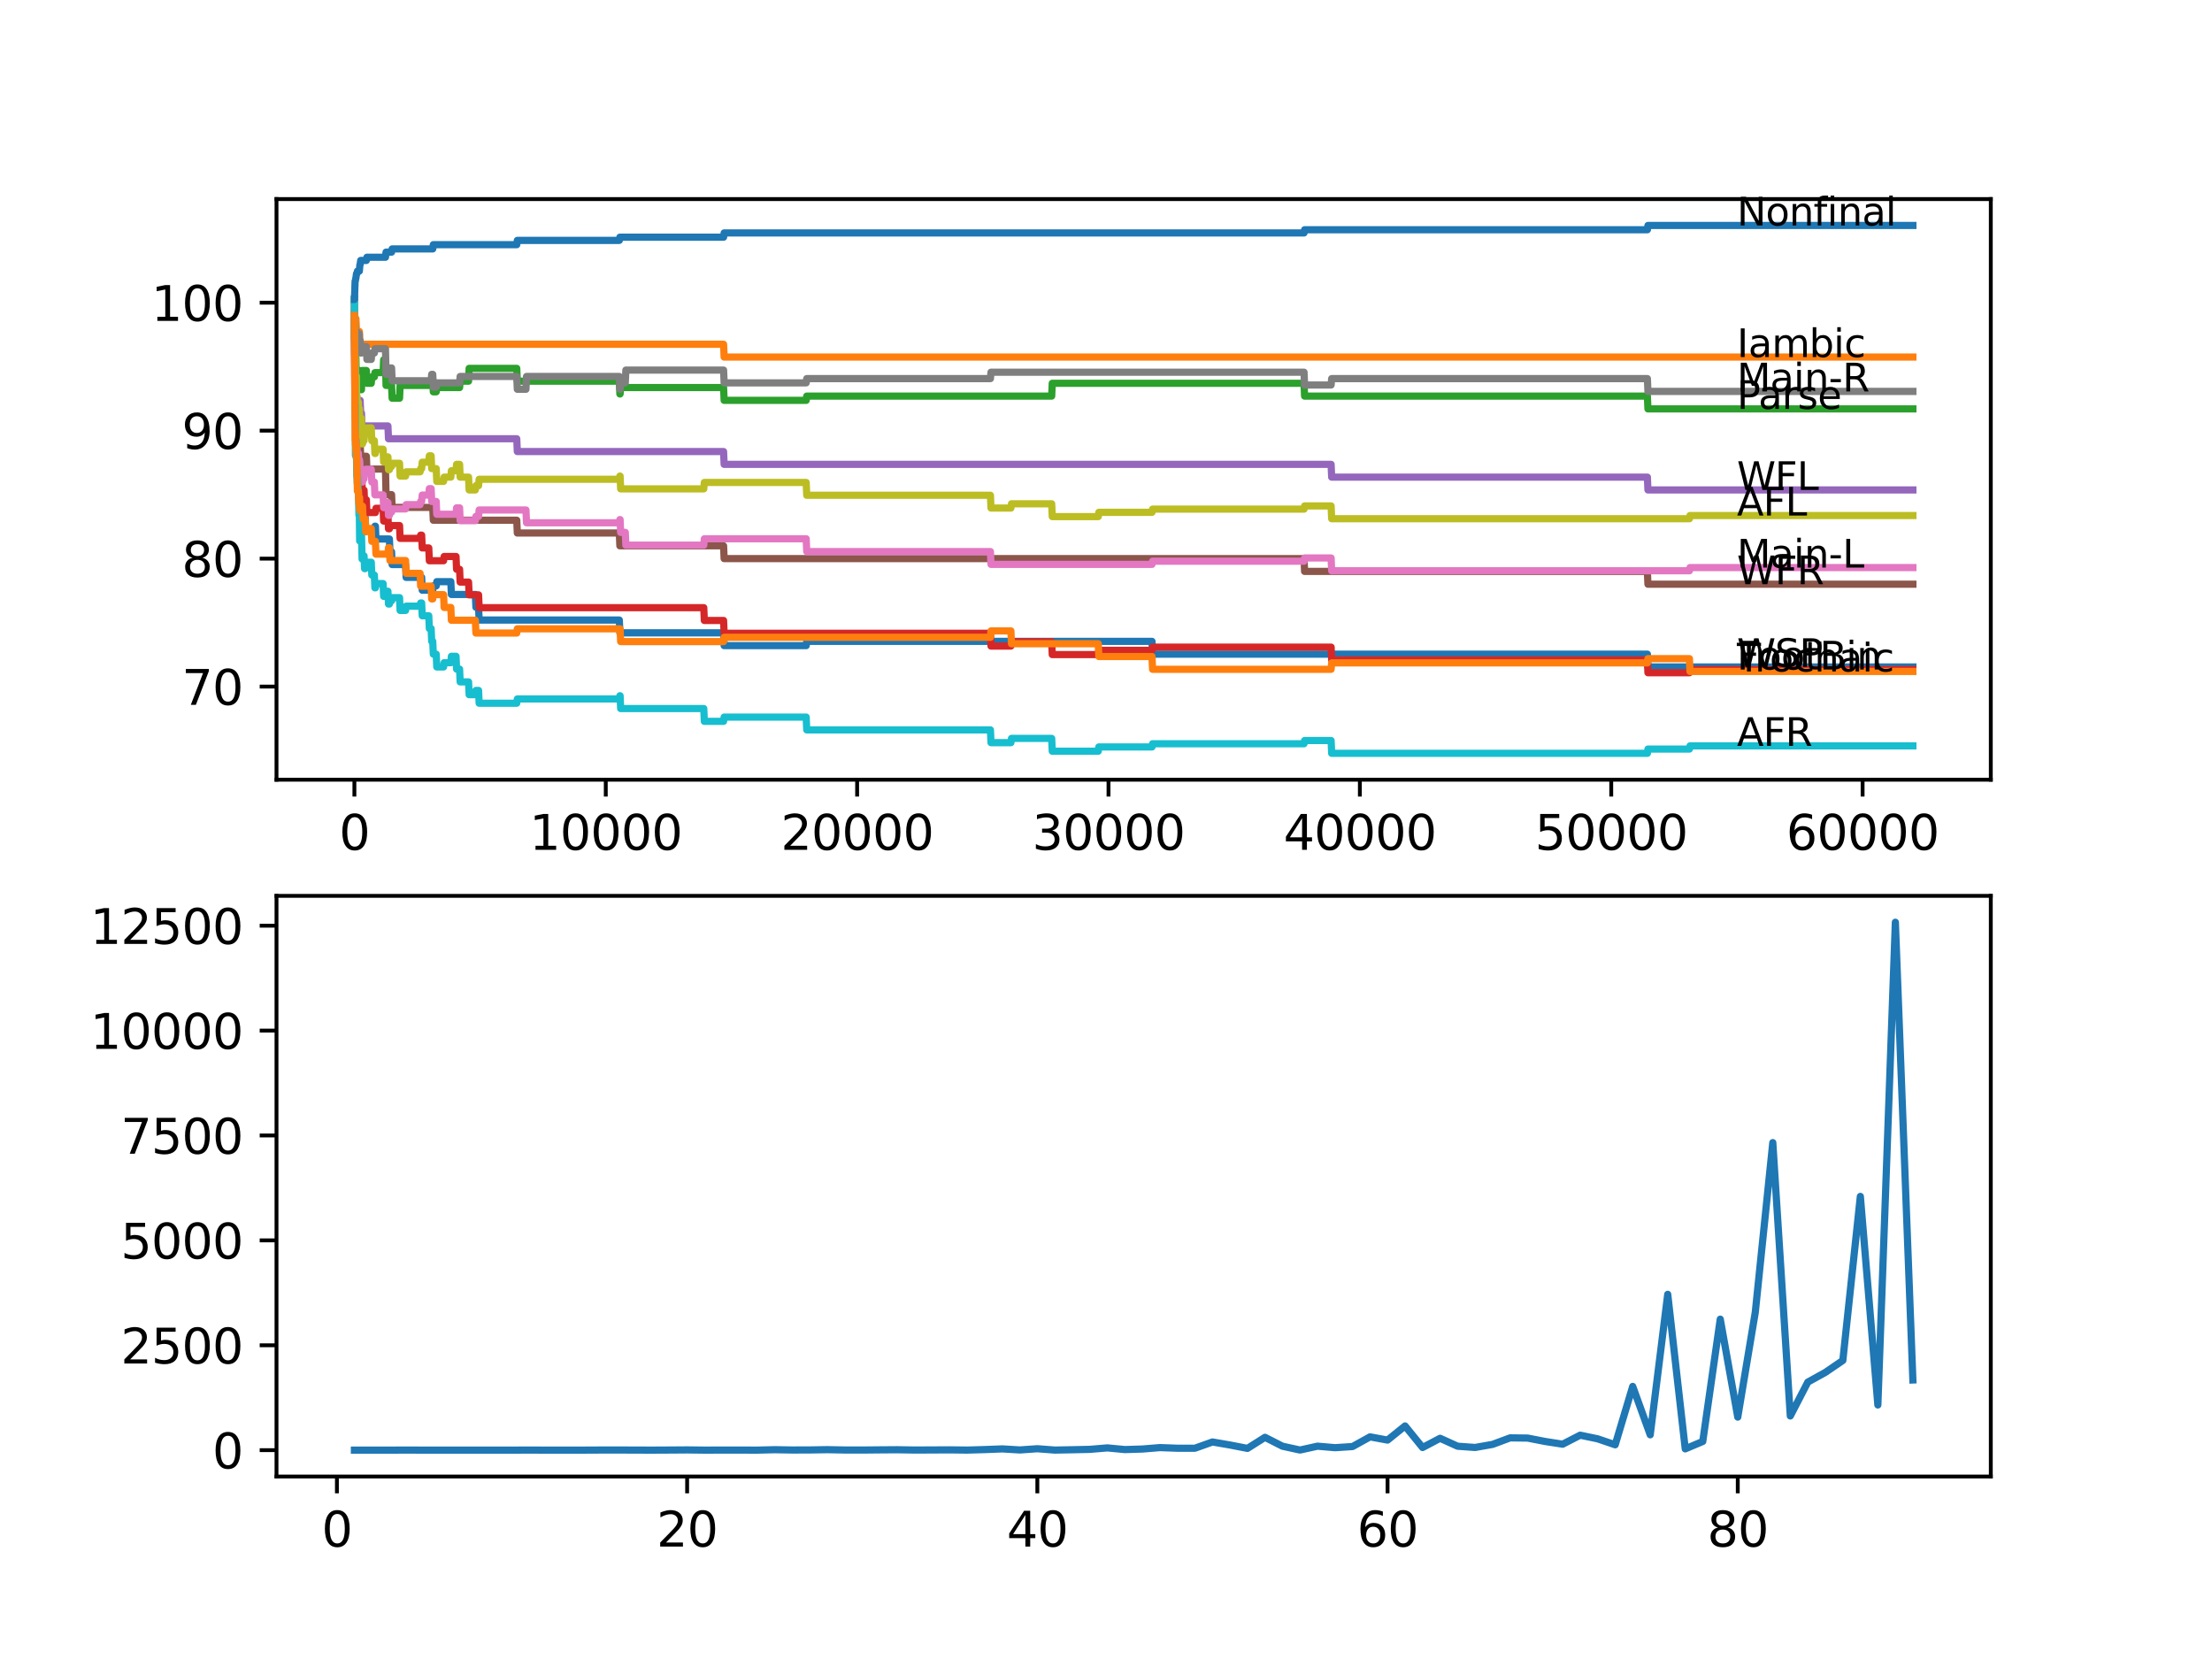 <?xml version="1.0" encoding="utf-8" standalone="no"?>
<!DOCTYPE svg PUBLIC "-//W3C//DTD SVG 1.1//EN"
  "http://www.w3.org/Graphics/SVG/1.1/DTD/svg11.dtd">
<svg xmlns:xlink="http://www.w3.org/1999/xlink" width="460.8pt" height="345.6pt" viewBox="0 0 460.8 345.6" xmlns="http://www.w3.org/2000/svg" version="1.1">
 <defs>
  <style type="text/css">*{stroke-linejoin: round; stroke-linecap: butt}</style>
 </defs>
 <g id="figure_1">
  <g id="patch_1">
   <path d="M 0 345.6 
L 460.8 345.6 
L 460.8 0 
L 0 0 
z
" style="fill: #ffffff"/>
  </g>
  <g id="axes_1">
   <g id="patch_2">
    <path d="M 57.6 162.432 
L 414.72 162.432 
L 414.72 41.472 
L 57.6 41.472 
z
" style="fill: #ffffff"/>
   </g>
   <g id="matplotlib.axis_1">
    <g id="xtick_1">
     <g id="line2d_1">
      <defs>
       <path id="m254fc0658e" d="M 0 0 
L 0 3.5 
" style="stroke: #000000; stroke-width: 0.8"/>
      </defs>
      <g>
       <use xlink:href="#m254fc0658e" x="73.827" y="162.432" style="stroke: #000000; stroke-width: 0.8"/>
      </g>
     </g>
     <g id="text_1">
      <!-- 0 -->
      <g transform="translate(70.646 177.03)scale(0.1 -0.1)">
       <defs>
        <path id="DejaVuSans-30" d="M 2034 4250 
Q 1547 4250 1301 3770 
Q 1056 3291 1056 2328 
Q 1056 1369 1301 889 
Q 1547 409 2034 409 
Q 2525 409 2770 889 
Q 3016 1369 3016 2328 
Q 3016 3291 2770 3770 
Q 2525 4250 2034 4250 
z
M 2034 4750 
Q 2819 4750 3233 4129 
Q 3647 3509 3647 2328 
Q 3647 1150 3233 529 
Q 2819 -91 2034 -91 
Q 1250 -91 836 529 
Q 422 1150 422 2328 
Q 422 3509 836 4129 
Q 1250 4750 2034 4750 
z
" transform="scale(0.016)"/>
       </defs>
       <use xlink:href="#DejaVuSans-30"/>
      </g>
     </g>
    </g>
    <g id="xtick_2">
     <g id="line2d_2">
      <g>
       <use xlink:href="#m254fc0658e" x="126.192" y="162.432" style="stroke: #000000; stroke-width: 0.8"/>
      </g>
     </g>
     <g id="text_2">
      <!-- 10000 -->
      <g transform="translate(110.286 177.03)scale(0.1 -0.1)">
       <defs>
        <path id="DejaVuSans-31" d="M 794 531 
L 1825 531 
L 1825 4091 
L 703 3866 
L 703 4441 
L 1819 4666 
L 2450 4666 
L 2450 531 
L 3481 531 
L 3481 0 
L 794 0 
L 794 531 
z
" transform="scale(0.016)"/>
       </defs>
       <use xlink:href="#DejaVuSans-31"/>
       <use xlink:href="#DejaVuSans-30" x="63.623"/>
       <use xlink:href="#DejaVuSans-30" x="127.246"/>
       <use xlink:href="#DejaVuSans-30" x="190.869"/>
       <use xlink:href="#DejaVuSans-30" x="254.492"/>
      </g>
     </g>
    </g>
    <g id="xtick_3">
     <g id="line2d_3">
      <g>
       <use xlink:href="#m254fc0658e" x="178.556" y="162.432" style="stroke: #000000; stroke-width: 0.8"/>
      </g>
     </g>
     <g id="text_3">
      <!-- 20000 -->
      <g transform="translate(162.65 177.03)scale(0.1 -0.1)">
       <defs>
        <path id="DejaVuSans-32" d="M 1228 531 
L 3431 531 
L 3431 0 
L 469 0 
L 469 531 
Q 828 903 1448 1529 
Q 2069 2156 2228 2338 
Q 2531 2678 2651 2914 
Q 2772 3150 2772 3378 
Q 2772 3750 2511 3984 
Q 2250 4219 1831 4219 
Q 1534 4219 1204 4116 
Q 875 4013 500 3803 
L 500 4441 
Q 881 4594 1212 4672 
Q 1544 4750 1819 4750 
Q 2544 4750 2975 4387 
Q 3406 4025 3406 3419 
Q 3406 3131 3298 2873 
Q 3191 2616 2906 2266 
Q 2828 2175 2409 1742 
Q 1991 1309 1228 531 
z
" transform="scale(0.016)"/>
       </defs>
       <use xlink:href="#DejaVuSans-32"/>
       <use xlink:href="#DejaVuSans-30" x="63.623"/>
       <use xlink:href="#DejaVuSans-30" x="127.246"/>
       <use xlink:href="#DejaVuSans-30" x="190.869"/>
       <use xlink:href="#DejaVuSans-30" x="254.492"/>
      </g>
     </g>
    </g>
    <g id="xtick_4">
     <g id="line2d_4">
      <g>
       <use xlink:href="#m254fc0658e" x="230.921" y="162.432" style="stroke: #000000; stroke-width: 0.8"/>
      </g>
     </g>
     <g id="text_4">
      <!-- 30000 -->
      <g transform="translate(215.015 177.03)scale(0.1 -0.1)">
       <defs>
        <path id="DejaVuSans-33" d="M 2597 2516 
Q 3050 2419 3304 2112 
Q 3559 1806 3559 1356 
Q 3559 666 3084 287 
Q 2609 -91 1734 -91 
Q 1441 -91 1130 -33 
Q 819 25 488 141 
L 488 750 
Q 750 597 1062 519 
Q 1375 441 1716 441 
Q 2309 441 2620 675 
Q 2931 909 2931 1356 
Q 2931 1769 2642 2001 
Q 2353 2234 1838 2234 
L 1294 2234 
L 1294 2753 
L 1863 2753 
Q 2328 2753 2575 2939 
Q 2822 3125 2822 3475 
Q 2822 3834 2567 4026 
Q 2313 4219 1838 4219 
Q 1578 4219 1281 4162 
Q 984 4106 628 3988 
L 628 4550 
Q 988 4650 1302 4700 
Q 1616 4750 1894 4750 
Q 2613 4750 3031 4423 
Q 3450 4097 3450 3541 
Q 3450 3153 3228 2886 
Q 3006 2619 2597 2516 
z
" transform="scale(0.016)"/>
       </defs>
       <use xlink:href="#DejaVuSans-33"/>
       <use xlink:href="#DejaVuSans-30" x="63.623"/>
       <use xlink:href="#DejaVuSans-30" x="127.246"/>
       <use xlink:href="#DejaVuSans-30" x="190.869"/>
       <use xlink:href="#DejaVuSans-30" x="254.492"/>
      </g>
     </g>
    </g>
    <g id="xtick_5">
     <g id="line2d_5">
      <g>
       <use xlink:href="#m254fc0658e" x="283.285" y="162.432" style="stroke: #000000; stroke-width: 0.8"/>
      </g>
     </g>
     <g id="text_5">
      <!-- 40000 -->
      <g transform="translate(267.379 177.03)scale(0.1 -0.1)">
       <defs>
        <path id="DejaVuSans-34" d="M 2419 4116 
L 825 1625 
L 2419 1625 
L 2419 4116 
z
M 2253 4666 
L 3047 4666 
L 3047 1625 
L 3713 1625 
L 3713 1100 
L 3047 1100 
L 3047 0 
L 2419 0 
L 2419 1100 
L 313 1100 
L 313 1709 
L 2253 4666 
z
" transform="scale(0.016)"/>
       </defs>
       <use xlink:href="#DejaVuSans-34"/>
       <use xlink:href="#DejaVuSans-30" x="63.623"/>
       <use xlink:href="#DejaVuSans-30" x="127.246"/>
       <use xlink:href="#DejaVuSans-30" x="190.869"/>
       <use xlink:href="#DejaVuSans-30" x="254.492"/>
      </g>
     </g>
    </g>
    <g id="xtick_6">
     <g id="line2d_6">
      <g>
       <use xlink:href="#m254fc0658e" x="335.65" y="162.432" style="stroke: #000000; stroke-width: 0.8"/>
      </g>
     </g>
     <g id="text_6">
      <!-- 50000 -->
      <g transform="translate(319.744 177.03)scale(0.1 -0.1)">
       <defs>
        <path id="DejaVuSans-35" d="M 691 4666 
L 3169 4666 
L 3169 4134 
L 1269 4134 
L 1269 2991 
Q 1406 3038 1543 3061 
Q 1681 3084 1819 3084 
Q 2600 3084 3056 2656 
Q 3513 2228 3513 1497 
Q 3513 744 3044 326 
Q 2575 -91 1722 -91 
Q 1428 -91 1123 -41 
Q 819 9 494 109 
L 494 744 
Q 775 591 1075 516 
Q 1375 441 1709 441 
Q 2250 441 2565 725 
Q 2881 1009 2881 1497 
Q 2881 1984 2565 2268 
Q 2250 2553 1709 2553 
Q 1456 2553 1204 2497 
Q 953 2441 691 2322 
L 691 4666 
z
" transform="scale(0.016)"/>
       </defs>
       <use xlink:href="#DejaVuSans-35"/>
       <use xlink:href="#DejaVuSans-30" x="63.623"/>
       <use xlink:href="#DejaVuSans-30" x="127.246"/>
       <use xlink:href="#DejaVuSans-30" x="190.869"/>
       <use xlink:href="#DejaVuSans-30" x="254.492"/>
      </g>
     </g>
    </g>
    <g id="xtick_7">
     <g id="line2d_7">
      <g>
       <use xlink:href="#m254fc0658e" x="388.014" y="162.432" style="stroke: #000000; stroke-width: 0.8"/>
      </g>
     </g>
     <g id="text_7">
      <!-- 60000 -->
      <g transform="translate(372.108 177.03)scale(0.1 -0.1)">
       <defs>
        <path id="DejaVuSans-36" d="M 2113 2584 
Q 1688 2584 1439 2293 
Q 1191 2003 1191 1497 
Q 1191 994 1439 701 
Q 1688 409 2113 409 
Q 2538 409 2786 701 
Q 3034 994 3034 1497 
Q 3034 2003 2786 2293 
Q 2538 2584 2113 2584 
z
M 3366 4563 
L 3366 3988 
Q 3128 4100 2886 4159 
Q 2644 4219 2406 4219 
Q 1781 4219 1451 3797 
Q 1122 3375 1075 2522 
Q 1259 2794 1537 2939 
Q 1816 3084 2150 3084 
Q 2853 3084 3261 2657 
Q 3669 2231 3669 1497 
Q 3669 778 3244 343 
Q 2819 -91 2113 -91 
Q 1303 -91 875 529 
Q 447 1150 447 2328 
Q 447 3434 972 4092 
Q 1497 4750 2381 4750 
Q 2619 4750 2861 4703 
Q 3103 4656 3366 4563 
z
" transform="scale(0.016)"/>
       </defs>
       <use xlink:href="#DejaVuSans-36"/>
       <use xlink:href="#DejaVuSans-30" x="63.623"/>
       <use xlink:href="#DejaVuSans-30" x="127.246"/>
       <use xlink:href="#DejaVuSans-30" x="190.869"/>
       <use xlink:href="#DejaVuSans-30" x="254.492"/>
      </g>
     </g>
    </g>
   </g>
   <g id="matplotlib.axis_2">
    <g id="ytick_1">
     <g id="line2d_8">
      <defs>
       <path id="m827570d97d" d="M 0 0 
L -3.5 0 
" style="stroke: #000000; stroke-width: 0.8"/>
      </defs>
      <g>
       <use xlink:href="#m827570d97d" x="57.6" y="143.027" style="stroke: #000000; stroke-width: 0.8"/>
      </g>
     </g>
     <g id="text_8">
      <!-- 70 -->
      <g transform="translate(37.875 146.827)scale(0.1 -0.1)">
       <defs>
        <path id="DejaVuSans-37" d="M 525 4666 
L 3525 4666 
L 3525 4397 
L 1831 0 
L 1172 0 
L 2766 4134 
L 525 4134 
L 525 4666 
z
" transform="scale(0.016)"/>
       </defs>
       <use xlink:href="#DejaVuSans-37"/>
       <use xlink:href="#DejaVuSans-30" x="63.623"/>
      </g>
     </g>
    </g>
    <g id="ytick_2">
     <g id="line2d_9">
      <g>
       <use xlink:href="#m827570d97d" x="57.6" y="116.369" style="stroke: #000000; stroke-width: 0.8"/>
      </g>
     </g>
     <g id="text_9">
      <!-- 80 -->
      <g transform="translate(37.875 120.169)scale(0.1 -0.1)">
       <defs>
        <path id="DejaVuSans-38" d="M 2034 2216 
Q 1584 2216 1326 1975 
Q 1069 1734 1069 1313 
Q 1069 891 1326 650 
Q 1584 409 2034 409 
Q 2484 409 2743 651 
Q 3003 894 3003 1313 
Q 3003 1734 2745 1975 
Q 2488 2216 2034 2216 
z
M 1403 2484 
Q 997 2584 770 2862 
Q 544 3141 544 3541 
Q 544 4100 942 4425 
Q 1341 4750 2034 4750 
Q 2731 4750 3128 4425 
Q 3525 4100 3525 3541 
Q 3525 3141 3298 2862 
Q 3072 2584 2669 2484 
Q 3125 2378 3379 2068 
Q 3634 1759 3634 1313 
Q 3634 634 3220 271 
Q 2806 -91 2034 -91 
Q 1263 -91 848 271 
Q 434 634 434 1313 
Q 434 1759 690 2068 
Q 947 2378 1403 2484 
z
M 1172 3481 
Q 1172 3119 1398 2916 
Q 1625 2713 2034 2713 
Q 2441 2713 2670 2916 
Q 2900 3119 2900 3481 
Q 2900 3844 2670 4047 
Q 2441 4250 2034 4250 
Q 1625 4250 1398 4047 
Q 1172 3844 1172 3481 
z
" transform="scale(0.016)"/>
       </defs>
       <use xlink:href="#DejaVuSans-38"/>
       <use xlink:href="#DejaVuSans-30" x="63.623"/>
      </g>
     </g>
    </g>
    <g id="ytick_3">
     <g id="line2d_10">
      <g>
       <use xlink:href="#m827570d97d" x="57.6" y="89.712" style="stroke: #000000; stroke-width: 0.8"/>
      </g>
     </g>
     <g id="text_10">
      <!-- 90 -->
      <g transform="translate(37.875 93.511)scale(0.1 -0.1)">
       <defs>
        <path id="DejaVuSans-39" d="M 703 97 
L 703 672 
Q 941 559 1184 500 
Q 1428 441 1663 441 
Q 2288 441 2617 861 
Q 2947 1281 2994 2138 
Q 2813 1869 2534 1725 
Q 2256 1581 1919 1581 
Q 1219 1581 811 2004 
Q 403 2428 403 3163 
Q 403 3881 828 4315 
Q 1253 4750 1959 4750 
Q 2769 4750 3195 4129 
Q 3622 3509 3622 2328 
Q 3622 1225 3098 567 
Q 2575 -91 1691 -91 
Q 1453 -91 1209 -44 
Q 966 3 703 97 
z
M 1959 2075 
Q 2384 2075 2632 2365 
Q 2881 2656 2881 3163 
Q 2881 3666 2632 3958 
Q 2384 4250 1959 4250 
Q 1534 4250 1286 3958 
Q 1038 3666 1038 3163 
Q 1038 2656 1286 2365 
Q 1534 2075 1959 2075 
z
" transform="scale(0.016)"/>
       </defs>
       <use xlink:href="#DejaVuSans-39"/>
       <use xlink:href="#DejaVuSans-30" x="63.623"/>
      </g>
     </g>
    </g>
    <g id="ytick_4">
     <g id="line2d_11">
      <g>
       <use xlink:href="#m827570d97d" x="57.6" y="63.054" style="stroke: #000000; stroke-width: 0.8"/>
      </g>
     </g>
     <g id="text_11">
      <!-- 100 -->
      <g transform="translate(31.512 66.853)scale(0.1 -0.1)">
       <use xlink:href="#DejaVuSans-31"/>
       <use xlink:href="#DejaVuSans-30" x="63.623"/>
       <use xlink:href="#DejaVuSans-30" x="127.246"/>
      </g>
     </g>
    </g>
   </g>
   <g id="line2d_12">
    <path d="M 73.833 65.72 
L 73.843 64.387 
L 73.875 70.607 
L 73.896 69.407 
L 74.037 85.624 
L 74.042 84.735 
L 74.047 87.401 
L 74.121 87.401 
L 74.246 95.399 
L 74.335 95.399 
L 74.451 99.842 
L 74.859 99.842 
L 74.98 105.173 
L 75.021 105.173 
L 75.137 107.839 
L 76.079 107.839 
L 76.194 110.505 
L 77.985 110.505 
L 78.1 109.616 
L 78.205 109.616 
L 78.32 112.282 
L 81.122 112.282 
L 81.237 114.948 
L 81.572 114.948 
L 81.687 117.613 
L 84.489 117.613 
L 84.604 120.279 
L 87.84 120.279 
L 87.955 122.945 
L 90.15 122.945 
L 90.265 122.056 
L 90.872 122.056 
L 90.987 121.168 
L 93.915 121.168 
L 94.03 123.834 
L 99.025 123.834 
L 99.14 126.499 
L 99.696 126.499 
L 99.811 129.165 
L 129.014 129.165 
L 129.13 131.831 
L 150.735 131.831 
L 150.85 134.497 
L 167.942 134.497 
L 168.057 133.608 
L 239.985 133.608 
L 240.1 136.274 
L 343.18 136.274 
L 343.295 138.94 
L 398.487 138.94 
L 398.487 138.94 
" clip-path="url(#p83d4e4d539)" style="fill: none; stroke: #1f77b4; stroke-width: 1.5; stroke-linecap: square"/>
   </g>
   <g id="line2d_13">
    <path d="M 73.833 62.387 
L 73.864 61.721 
L 73.885 67.052 
L 73.901 66.386 
L 73.911 69.052 
L 74.011 66.386 
L 74.147 66.386 
L 74.262 69.052 
L 74.859 69.052 
L 74.974 71.718 
L 150.735 71.718 
L 150.85 74.383 
L 398.487 74.383 
L 398.487 74.383 
" clip-path="url(#p83d4e4d539)" style="fill: none; stroke: #ff7f0e; stroke-width: 1.5; stroke-linecap: square"/>
   </g>
   <g id="line2d_14">
    <path d="M 73.833 65.72 
L 73.843 64.387 
L 73.875 70.607 
L 73.901 69.407 
L 73.958 76.072 
L 74.016 73.85 
L 74.1 71.851 
L 74.105 74.517 
L 74.121 74.517 
L 74.147 74.517 
L 74.246 79.848 
L 74.262 78.515 
L 74.283 78.515 
L 74.351 77.182 
L 74.356 79.848 
L 74.388 79.848 
L 74.498 79.848 
L 74.613 78.515 
L 74.655 78.515 
L 74.77 77.182 
L 74.859 77.182 
L 74.87 79.848 
L 74.969 78.515 
L 75.021 78.515 
L 75.137 81.181 
L 75.304 81.181 
L 75.43 77.182 
L 76.32 77.182 
L 76.435 79.848 
L 77.341 79.848 
L 77.456 78.515 
L 77.985 78.515 
L 78.1 77.627 
L 79.808 77.627 
L 79.923 74.961 
L 80.3 74.961 
L 80.42 80.292 
L 81.572 80.292 
L 81.687 82.958 
L 83.232 82.958 
L 83.347 80.292 
L 89.814 80.292 
L 89.93 78.96 
L 90.15 78.96 
L 90.265 81.625 
L 90.872 81.625 
L 90.987 80.737 
L 95.742 80.737 
L 95.857 79.404 
L 97.611 79.404 
L 97.727 76.738 
L 107.65 76.738 
L 107.765 79.404 
L 129.014 79.404 
L 129.13 82.07 
L 129.177 82.07 
L 129.292 80.737 
L 150.735 80.737 
L 150.85 83.403 
L 167.942 83.403 
L 168.057 82.514 
L 219.087 82.514 
L 219.202 79.848 
L 271.655 79.848 
L 271.77 82.514 
L 343.18 82.514 
L 343.295 85.18 
L 398.487 85.18 
L 398.487 85.18 
" clip-path="url(#p83d4e4d539)" style="fill: none; stroke: #2ca02c; stroke-width: 1.5; stroke-linecap: square"/>
   </g>
   <g id="line2d_15">
    <path d="M 73.833 65.72 
L 73.927 81.714 
L 73.969 80.515 
L 73.979 80.515 
L 74.016 79.848 
L 74.032 85.18 
L 74.053 85.18 
L 74.1 85.18 
L 74.22 90.511 
L 74.231 90.511 
L 74.283 89.978 
L 74.288 92.644 
L 74.32 92.644 
L 74.335 92.644 
L 74.466 90.111 
L 74.498 90.111 
L 74.613 92.777 
L 74.681 92.777 
L 74.796 95.443 
L 74.859 95.443 
L 74.922 100.775 
L 74.974 100.108 
L 75.377 100.108 
L 75.493 102.774 
L 75.519 102.774 
L 75.634 102.108 
L 75.838 102.108 
L 75.953 104.773 
L 76.079 104.773 
L 76.194 104.107 
L 76.32 104.107 
L 76.435 106.773 
L 78.205 106.773 
L 78.32 105.884 
L 79.808 105.884 
L 79.923 108.55 
L 80.3 108.55 
L 80.42 107.484 
L 80.813 107.484 
L 80.928 110.149 
L 81.122 110.149 
L 81.237 109.483 
L 83.232 109.483 
L 83.347 112.149 
L 87.51 112.149 
L 87.626 111.482 
L 87.84 111.482 
L 87.955 114.148 
L 89.322 114.148 
L 89.437 116.814 
L 92.406 116.814 
L 92.522 115.925 
L 94.998 115.925 
L 95.114 118.591 
L 95.742 118.591 
L 95.857 121.257 
L 97.611 121.257 
L 97.727 123.923 
L 99.696 123.923 
L 99.811 126.588 
L 146.609 126.588 
L 146.724 129.254 
L 150.735 129.254 
L 150.85 131.92 
L 206.325 131.92 
L 206.441 134.586 
L 210.593 134.586 
L 210.708 133.697 
L 219.087 133.697 
L 219.202 136.363 
L 228.79 136.363 
L 228.905 135.474 
L 239.985 135.474 
L 240.1 134.808 
L 277.295 134.808 
L 277.41 137.474 
L 343.18 137.474 
L 343.295 140.139 
L 351.94 140.139 
L 352.056 139.473 
L 398.487 139.473 
L 398.487 139.473 
" clip-path="url(#p83d4e4d539)" style="fill: none; stroke: #d62728; stroke-width: 1.5; stroke-linecap: square"/>
   </g>
   <g id="line2d_16">
    <path d="M 73.833 63.054 
L 73.958 79.626 
L 73.969 77.405 
L 74.016 77.405 
L 74.1 76.738 
L 74.105 79.404 
L 74.11 79.404 
L 74.147 79.404 
L 74.267 84.735 
L 74.498 84.735 
L 74.613 83.403 
L 75.021 83.403 
L 75.137 86.068 
L 75.304 86.068 
L 75.419 88.734 
L 80.813 88.734 
L 80.928 91.4 
L 107.65 91.4 
L 107.765 94.066 
L 150.735 94.066 
L 150.85 96.732 
L 277.295 96.732 
L 277.41 99.397 
L 343.18 99.397 
L 343.295 102.063 
L 398.487 102.063 
L 398.487 102.063 
" clip-path="url(#p83d4e4d539)" style="fill: none; stroke: #9467bd; stroke-width: 1.5; stroke-linecap: square"/>
   </g>
   <g id="line2d_17">
    <path d="M 73.833 65.72 
L 73.838 65.72 
L 73.979 81.714 
L 74.016 81.714 
L 74.131 84.38 
L 74.147 84.38 
L 74.262 87.046 
L 74.351 87.046 
L 74.466 89.712 
L 74.859 89.712 
L 74.974 92.377 
L 75.021 92.377 
L 75.137 95.043 
L 76.32 95.043 
L 76.435 97.709 
L 80.3 97.709 
L 80.42 103.041 
L 81.572 103.041 
L 81.687 105.706 
L 90.15 105.706 
L 90.265 108.372 
L 107.65 108.372 
L 107.765 111.038 
L 129.014 111.038 
L 129.13 113.704 
L 150.735 113.704 
L 150.85 116.369 
L 271.655 116.369 
L 271.77 119.035 
L 343.18 119.035 
L 343.295 121.701 
L 398.487 121.701 
L 398.487 121.701 
" clip-path="url(#p83d4e4d539)" style="fill: none; stroke: #8c564b; stroke-width: 1.5; stroke-linecap: square"/>
   </g>
   <g id="line2d_18">
    <path d="M 73.833 63.054 
L 73.927 83.714 
L 73.979 82.514 
L 74.011 81.848 
L 74.042 85.846 
L 74.063 85.846 
L 74.1 85.846 
L 74.121 88.512 
L 74.21 87.623 
L 74.231 86.291 
L 74.288 94.288 
L 74.294 94.288 
L 74.335 94.288 
L 74.377 93.088 
L 74.383 95.754 
L 74.445 94.421 
L 74.655 94.421 
L 74.681 97.087 
L 74.765 95.754 
L 74.87 95.754 
L 74.922 98.42 
L 74.98 97.753 
L 75.304 97.753 
L 75.419 100.419 
L 75.519 100.419 
L 75.634 99.753 
L 75.838 99.753 
L 75.953 98.42 
L 76.079 98.42 
L 76.194 97.753 
L 77.341 97.753 
L 77.456 100.419 
L 77.985 100.419 
L 78.1 103.085 
L 79.808 103.085 
L 79.923 105.751 
L 80.3 105.751 
L 80.42 104.684 
L 80.813 104.684 
L 80.928 107.35 
L 81.122 107.35 
L 81.237 106.684 
L 81.572 106.684 
L 81.687 106.017 
L 84.489 106.017 
L 84.604 105.129 
L 87.51 105.129 
L 87.626 104.462 
L 87.84 104.462 
L 87.955 103.129 
L 89.322 103.129 
L 89.437 101.796 
L 89.814 101.796 
L 89.93 104.462 
L 90.872 104.462 
L 90.987 107.128 
L 94.998 107.128 
L 95.114 105.795 
L 95.742 105.795 
L 95.857 108.461 
L 99.025 108.461 
L 99.14 107.572 
L 99.696 107.572 
L 99.811 106.239 
L 109.566 106.239 
L 109.681 108.905 
L 129.014 108.905 
L 129.13 108.239 
L 129.177 108.239 
L 129.292 110.905 
L 130.261 110.905 
L 130.376 113.57 
L 146.609 113.57 
L 146.724 112.237 
L 167.942 112.237 
L 168.057 114.903 
L 206.325 114.903 
L 206.441 117.569 
L 239.985 117.569 
L 240.1 116.903 
L 271.655 116.903 
L 271.77 116.236 
L 277.295 116.236 
L 277.41 118.902 
L 351.94 118.902 
L 352.056 118.236 
L 398.487 118.236 
L 398.487 118.236 
" clip-path="url(#p83d4e4d539)" style="fill: none; stroke: #e377c2; stroke-width: 1.5; stroke-linecap: square"/>
   </g>
   <g id="line2d_19">
    <path d="M 73.833 65.72 
L 73.838 65.053 
L 73.848 70.385 
L 73.927 67.408 
L 73.948 67.408 
L 74.037 71.851 
L 74.063 70.962 
L 74.1 70.962 
L 74.147 69.629 
L 74.152 72.295 
L 74.205 72.295 
L 74.231 72.295 
L 74.351 69.096 
L 74.377 71.762 
L 74.461 70.873 
L 74.655 70.873 
L 74.77 69.54 
L 74.859 69.54 
L 74.87 72.206 
L 74.969 70.873 
L 75.021 70.873 
L 75.137 73.539 
L 75.304 73.539 
L 75.419 72.206 
L 76.32 72.206 
L 76.435 74.872 
L 77.341 74.872 
L 77.456 73.539 
L 77.985 73.539 
L 78.1 72.651 
L 80.3 72.651 
L 80.42 77.982 
L 80.813 77.982 
L 80.928 76.649 
L 81.572 76.649 
L 81.687 79.315 
L 89.814 79.315 
L 89.93 77.982 
L 90.15 77.982 
L 90.265 80.648 
L 90.872 80.648 
L 90.987 79.759 
L 95.742 79.759 
L 95.857 78.426 
L 107.65 78.426 
L 107.765 81.092 
L 109.566 81.092 
L 109.681 78.426 
L 129.014 78.426 
L 129.13 81.092 
L 129.177 81.092 
L 129.292 79.759 
L 130.261 79.759 
L 130.376 77.094 
L 150.735 77.094 
L 150.85 79.759 
L 167.942 79.759 
L 168.057 78.871 
L 206.325 78.871 
L 206.441 77.538 
L 271.655 77.538 
L 271.77 80.204 
L 277.295 80.204 
L 277.41 78.871 
L 343.18 78.871 
L 343.295 81.537 
L 398.487 81.537 
L 398.487 81.537 
" clip-path="url(#p83d4e4d539)" style="fill: none; stroke: #7f7f7f; stroke-width: 1.5; stroke-linecap: square"/>
   </g>
   <g id="line2d_20">
    <path d="M 73.833 62.387 
L 73.927 76.294 
L 73.964 75.094 
L 73.979 75.094 
L 74.011 74.428 
L 74.042 78.426 
L 74.063 78.426 
L 74.1 78.426 
L 74.121 81.092 
L 74.21 80.204 
L 74.246 78.338 
L 74.288 83.669 
L 74.304 83.669 
L 74.335 83.669 
L 74.377 82.47 
L 74.383 85.135 
L 74.445 83.802 
L 74.655 83.802 
L 74.681 86.468 
L 74.765 85.135 
L 74.87 85.135 
L 74.922 87.801 
L 74.98 87.135 
L 75.304 87.135 
L 75.425 92.466 
L 75.519 92.466 
L 75.634 91.8 
L 75.838 91.8 
L 75.953 90.467 
L 76.079 90.467 
L 76.194 89.8 
L 76.32 89.8 
L 76.435 89.134 
L 77.341 89.134 
L 77.456 91.8 
L 77.985 91.8 
L 78.1 94.466 
L 78.205 94.466 
L 78.32 93.577 
L 79.808 93.577 
L 79.923 96.243 
L 80.3 96.243 
L 80.42 95.176 
L 80.813 95.176 
L 80.928 97.842 
L 81.122 97.842 
L 81.237 97.176 
L 81.572 97.176 
L 81.687 96.509 
L 83.232 96.509 
L 83.347 99.175 
L 84.489 99.175 
L 84.604 98.287 
L 87.51 98.287 
L 87.626 97.62 
L 87.84 97.62 
L 87.955 96.287 
L 89.322 96.287 
L 89.437 94.954 
L 89.814 94.954 
L 89.93 97.62 
L 90.872 97.62 
L 90.987 100.286 
L 92.406 100.286 
L 92.522 99.397 
L 93.915 99.397 
L 94.03 98.064 
L 94.998 98.064 
L 95.114 96.732 
L 95.742 96.732 
L 95.857 99.397 
L 97.611 99.397 
L 97.727 102.063 
L 99.025 102.063 
L 99.14 101.174 
L 99.696 101.174 
L 99.811 99.842 
L 129.014 99.842 
L 129.13 99.175 
L 129.177 99.175 
L 129.292 101.841 
L 146.609 101.841 
L 146.724 100.508 
L 167.942 100.508 
L 168.057 103.174 
L 206.325 103.174 
L 206.441 105.84 
L 210.593 105.84 
L 210.708 104.951 
L 219.087 104.951 
L 219.202 107.617 
L 228.79 107.617 
L 228.905 106.728 
L 239.985 106.728 
L 240.1 106.062 
L 271.655 106.062 
L 271.77 105.395 
L 277.295 105.395 
L 277.41 108.061 
L 351.94 108.061 
L 352.056 107.395 
L 398.487 107.395 
L 398.487 107.395 
" clip-path="url(#p83d4e4d539)" style="fill: none; stroke: #bcbd22; stroke-width: 1.5; stroke-linecap: square"/>
   </g>
   <g id="line2d_21">
    <path d="M 73.833 62.387 
L 73.979 84.869 
L 73.985 84.202 
L 74.011 84.202 
L 74.042 94.865 
L 74.136 92.644 
L 74.147 92.644 
L 74.21 91.755 
L 74.215 94.421 
L 74.246 93.888 
L 74.335 99.22 
L 74.362 98.02 
L 74.377 98.02 
L 74.414 100.686 
L 74.487 99.353 
L 74.498 99.353 
L 74.613 102.019 
L 74.655 102.019 
L 74.775 107.35 
L 74.859 107.35 
L 74.922 112.682 
L 74.974 112.015 
L 75.021 112.015 
L 75.137 111.127 
L 75.304 111.127 
L 75.425 116.458 
L 75.519 116.458 
L 75.634 115.792 
L 75.838 115.792 
L 75.953 118.458 
L 76.079 118.458 
L 76.194 117.791 
L 76.32 117.791 
L 76.435 117.125 
L 77.341 117.125 
L 77.456 119.791 
L 77.985 119.791 
L 78.1 122.456 
L 78.205 122.456 
L 78.32 121.568 
L 79.808 121.568 
L 79.923 124.234 
L 80.3 124.234 
L 80.42 123.167 
L 80.813 123.167 
L 80.928 125.833 
L 81.122 125.833 
L 81.237 125.167 
L 81.572 125.167 
L 81.687 124.5 
L 83.232 124.5 
L 83.347 127.166 
L 84.489 127.166 
L 84.604 126.277 
L 87.51 126.277 
L 87.626 125.611 
L 87.84 125.611 
L 87.955 128.277 
L 89.322 128.277 
L 89.437 130.942 
L 89.814 130.942 
L 89.93 133.608 
L 90.15 133.608 
L 90.265 136.274 
L 90.872 136.274 
L 90.987 138.94 
L 92.406 138.94 
L 92.522 138.051 
L 93.915 138.051 
L 94.03 136.718 
L 94.998 136.718 
L 95.114 139.384 
L 95.742 139.384 
L 95.857 142.05 
L 97.611 142.05 
L 97.727 144.716 
L 99.025 144.716 
L 99.14 143.827 
L 99.696 143.827 
L 99.811 146.493 
L 107.65 146.493 
L 107.765 145.604 
L 129.014 145.604 
L 129.13 144.938 
L 129.177 144.938 
L 129.292 147.604 
L 146.609 147.604 
L 146.724 150.269 
L 150.735 150.269 
L 150.85 149.381 
L 167.942 149.381 
L 168.057 152.047 
L 206.325 152.047 
L 206.441 154.712 
L 210.593 154.712 
L 210.708 153.824 
L 219.087 153.824 
L 219.202 156.49 
L 228.79 156.49 
L 228.905 155.601 
L 239.985 155.601 
L 240.1 154.934 
L 271.655 154.934 
L 271.77 154.268 
L 277.295 154.268 
L 277.41 156.934 
L 343.18 156.934 
L 343.295 156.045 
L 351.94 156.045 
L 352.056 155.379 
L 398.487 155.379 
L 398.487 155.379 
" clip-path="url(#p83d4e4d539)" style="fill: none; stroke: #17becf; stroke-width: 1.5; stroke-linecap: square"/>
   </g>
   <g id="line2d_22">
    <path d="M 73.833 62.387 
L 73.838 62.387 
L 73.974 58.566 
L 74.016 58.566 
L 74.131 57.9 
L 74.147 57.9 
L 74.262 57.011 
L 74.351 57.011 
L 74.466 56.478 
L 74.859 56.478 
L 74.974 55.145 
L 75.021 55.145 
L 75.137 54.257 
L 76.32 54.257 
L 76.435 53.59 
L 80.3 53.59 
L 80.42 52.524 
L 81.572 52.524 
L 81.687 51.857 
L 90.15 51.857 
L 90.265 50.969 
L 107.65 50.969 
L 107.765 50.08 
L 129.014 50.08 
L 129.13 49.414 
L 150.735 49.414 
L 150.85 48.525 
L 271.655 48.525 
L 271.77 47.859 
L 343.18 47.859 
L 343.295 46.97 
L 398.487 46.97 
L 398.487 46.97 
" clip-path="url(#p83d4e4d539)" style="fill: none; stroke: #1f77b4; stroke-width: 1.5; stroke-linecap: square"/>
   </g>
   <g id="line2d_23">
    <path d="M 73.833 65.72 
L 73.99 91.755 
L 74.011 91.755 
L 74.042 89.978 
L 74.047 92.644 
L 74.121 91.311 
L 74.147 93.977 
L 74.231 93.088 
L 74.246 92.555 
L 74.252 95.221 
L 74.32 95.221 
L 74.335 95.221 
L 74.456 102.33 
L 74.655 102.33 
L 74.77 104.995 
L 74.859 104.995 
L 74.922 103.663 
L 74.927 106.328 
L 74.964 106.328 
L 75.021 106.328 
L 75.137 105.44 
L 75.519 105.44 
L 75.634 108.106 
L 76.079 108.106 
L 76.194 110.771 
L 76.32 110.771 
L 76.435 110.105 
L 77.341 110.105 
L 77.456 112.771 
L 78.205 112.771 
L 78.32 115.436 
L 80.813 115.436 
L 80.928 114.104 
L 81.122 114.104 
L 81.237 116.769 
L 84.489 116.769 
L 84.604 119.435 
L 87.51 119.435 
L 87.626 122.101 
L 89.814 122.101 
L 89.93 124.767 
L 90.15 124.767 
L 90.265 123.878 
L 92.406 123.878 
L 92.522 126.544 
L 93.915 126.544 
L 94.03 129.21 
L 99.025 129.21 
L 99.14 131.875 
L 107.65 131.875 
L 107.765 130.987 
L 129.177 130.987 
L 129.292 133.653 
L 150.735 133.653 
L 150.85 132.764 
L 206.325 132.764 
L 206.441 131.431 
L 210.593 131.431 
L 210.708 134.097 
L 228.79 134.097 
L 228.905 136.763 
L 239.985 136.763 
L 240.1 139.428 
L 277.295 139.428 
L 277.41 138.096 
L 343.18 138.096 
L 343.295 137.207 
L 351.94 137.207 
L 352.056 139.873 
L 398.487 139.873 
L 398.487 139.873 
" clip-path="url(#p83d4e4d539)" style="fill: none; stroke: #ff7f0e; stroke-width: 1.5; stroke-linecap: square"/>
   </g>
   <g id="patch_3">
    <path d="M 57.6 162.432 
L 57.6 41.472 
" style="fill: none; stroke: #000000; stroke-width: 0.8; stroke-linejoin: miter; stroke-linecap: square"/>
   </g>
   <g id="patch_4">
    <path d="M 414.72 162.432 
L 414.72 41.472 
" style="fill: none; stroke: #000000; stroke-width: 0.8; stroke-linejoin: miter; stroke-linecap: square"/>
   </g>
   <g id="patch_5">
    <path d="M 57.6 162.432 
L 414.72 162.432 
" style="fill: none; stroke: #000000; stroke-width: 0.8; stroke-linejoin: miter; stroke-linecap: square"/>
   </g>
   <g id="patch_6">
    <path d="M 57.6 41.472 
L 414.72 41.472 
" style="fill: none; stroke: #000000; stroke-width: 0.8; stroke-linejoin: miter; stroke-linecap: square"/>
   </g>
   <g id="text_12">
    <!-- WSP -->
    <g transform="translate(361.832 138.94)scale(0.08 -0.08)">
     <defs>
      <path id="DejaVuSans-57" d="M 213 4666 
L 850 4666 
L 1831 722 
L 2809 4666 
L 3519 4666 
L 4500 722 
L 5478 4666 
L 6119 4666 
L 4947 0 
L 4153 0 
L 3169 4050 
L 2175 0 
L 1381 0 
L 213 4666 
z
" transform="scale(0.016)"/>
      <path id="DejaVuSans-53" d="M 3425 4513 
L 3425 3897 
Q 3066 4069 2747 4153 
Q 2428 4238 2131 4238 
Q 1616 4238 1336 4038 
Q 1056 3838 1056 3469 
Q 1056 3159 1242 3001 
Q 1428 2844 1947 2747 
L 2328 2669 
Q 3034 2534 3370 2195 
Q 3706 1856 3706 1288 
Q 3706 609 3251 259 
Q 2797 -91 1919 -91 
Q 1588 -91 1214 -16 
Q 841 59 441 206 
L 441 856 
Q 825 641 1194 531 
Q 1563 422 1919 422 
Q 2459 422 2753 634 
Q 3047 847 3047 1241 
Q 3047 1584 2836 1778 
Q 2625 1972 2144 2069 
L 1759 2144 
Q 1053 2284 737 2584 
Q 422 2884 422 3419 
Q 422 4038 858 4394 
Q 1294 4750 2059 4750 
Q 2388 4750 2728 4690 
Q 3069 4631 3425 4513 
z
" transform="scale(0.016)"/>
      <path id="DejaVuSans-50" d="M 1259 4147 
L 1259 2394 
L 2053 2394 
Q 2494 2394 2734 2622 
Q 2975 2850 2975 3272 
Q 2975 3691 2734 3919 
Q 2494 4147 2053 4147 
L 1259 4147 
z
M 628 4666 
L 2053 4666 
Q 2838 4666 3239 4311 
Q 3641 3956 3641 3272 
Q 3641 2581 3239 2228 
Q 2838 1875 2053 1875 
L 1259 1875 
L 1259 0 
L 628 0 
L 628 4666 
z
" transform="scale(0.016)"/>
     </defs>
     <use xlink:href="#DejaVuSans-57"/>
     <use xlink:href="#DejaVuSans-53" x="98.877"/>
     <use xlink:href="#DejaVuSans-50" x="162.354"/>
    </g>
   </g>
   <g id="text_13">
    <!-- Iambic -->
    <g transform="translate(361.832 74.383)scale(0.08 -0.08)">
     <defs>
      <path id="DejaVuSans-49" d="M 628 4666 
L 1259 4666 
L 1259 0 
L 628 0 
L 628 4666 
z
" transform="scale(0.016)"/>
      <path id="DejaVuSans-61" d="M 2194 1759 
Q 1497 1759 1228 1600 
Q 959 1441 959 1056 
Q 959 750 1161 570 
Q 1363 391 1709 391 
Q 2188 391 2477 730 
Q 2766 1069 2766 1631 
L 2766 1759 
L 2194 1759 
z
M 3341 1997 
L 3341 0 
L 2766 0 
L 2766 531 
Q 2569 213 2275 61 
Q 1981 -91 1556 -91 
Q 1019 -91 701 211 
Q 384 513 384 1019 
Q 384 1609 779 1909 
Q 1175 2209 1959 2209 
L 2766 2209 
L 2766 2266 
Q 2766 2663 2505 2880 
Q 2244 3097 1772 3097 
Q 1472 3097 1187 3025 
Q 903 2953 641 2809 
L 641 3341 
Q 956 3463 1253 3523 
Q 1550 3584 1831 3584 
Q 2591 3584 2966 3190 
Q 3341 2797 3341 1997 
z
" transform="scale(0.016)"/>
      <path id="DejaVuSans-6d" d="M 3328 2828 
Q 3544 3216 3844 3400 
Q 4144 3584 4550 3584 
Q 5097 3584 5394 3201 
Q 5691 2819 5691 2113 
L 5691 0 
L 5113 0 
L 5113 2094 
Q 5113 2597 4934 2840 
Q 4756 3084 4391 3084 
Q 3944 3084 3684 2787 
Q 3425 2491 3425 1978 
L 3425 0 
L 2847 0 
L 2847 2094 
Q 2847 2600 2669 2842 
Q 2491 3084 2119 3084 
Q 1678 3084 1418 2786 
Q 1159 2488 1159 1978 
L 1159 0 
L 581 0 
L 581 3500 
L 1159 3500 
L 1159 2956 
Q 1356 3278 1631 3431 
Q 1906 3584 2284 3584 
Q 2666 3584 2933 3390 
Q 3200 3197 3328 2828 
z
" transform="scale(0.016)"/>
      <path id="DejaVuSans-62" d="M 3116 1747 
Q 3116 2381 2855 2742 
Q 2594 3103 2138 3103 
Q 1681 3103 1420 2742 
Q 1159 2381 1159 1747 
Q 1159 1113 1420 752 
Q 1681 391 2138 391 
Q 2594 391 2855 752 
Q 3116 1113 3116 1747 
z
M 1159 2969 
Q 1341 3281 1617 3432 
Q 1894 3584 2278 3584 
Q 2916 3584 3314 3078 
Q 3713 2572 3713 1747 
Q 3713 922 3314 415 
Q 2916 -91 2278 -91 
Q 1894 -91 1617 61 
Q 1341 213 1159 525 
L 1159 0 
L 581 0 
L 581 4863 
L 1159 4863 
L 1159 2969 
z
" transform="scale(0.016)"/>
      <path id="DejaVuSans-69" d="M 603 3500 
L 1178 3500 
L 1178 0 
L 603 0 
L 603 3500 
z
M 603 4863 
L 1178 4863 
L 1178 4134 
L 603 4134 
L 603 4863 
z
" transform="scale(0.016)"/>
      <path id="DejaVuSans-63" d="M 3122 3366 
L 3122 2828 
Q 2878 2963 2633 3030 
Q 2388 3097 2138 3097 
Q 1578 3097 1268 2742 
Q 959 2388 959 1747 
Q 959 1106 1268 751 
Q 1578 397 2138 397 
Q 2388 397 2633 464 
Q 2878 531 3122 666 
L 3122 134 
Q 2881 22 2623 -34 
Q 2366 -91 2075 -91 
Q 1284 -91 818 406 
Q 353 903 353 1747 
Q 353 2603 823 3093 
Q 1294 3584 2113 3584 
Q 2378 3584 2631 3529 
Q 2884 3475 3122 3366 
z
" transform="scale(0.016)"/>
     </defs>
     <use xlink:href="#DejaVuSans-49"/>
     <use xlink:href="#DejaVuSans-61" x="29.492"/>
     <use xlink:href="#DejaVuSans-6d" x="90.771"/>
     <use xlink:href="#DejaVuSans-62" x="188.184"/>
     <use xlink:href="#DejaVuSans-69" x="251.66"/>
     <use xlink:href="#DejaVuSans-63" x="279.443"/>
    </g>
   </g>
   <g id="text_14">
    <!-- Parse -->
    <g transform="translate(361.832 85.18)scale(0.08 -0.08)">
     <defs>
      <path id="DejaVuSans-72" d="M 2631 2963 
Q 2534 3019 2420 3045 
Q 2306 3072 2169 3072 
Q 1681 3072 1420 2755 
Q 1159 2438 1159 1844 
L 1159 0 
L 581 0 
L 581 3500 
L 1159 3500 
L 1159 2956 
Q 1341 3275 1631 3429 
Q 1922 3584 2338 3584 
Q 2397 3584 2469 3576 
Q 2541 3569 2628 3553 
L 2631 2963 
z
" transform="scale(0.016)"/>
      <path id="DejaVuSans-73" d="M 2834 3397 
L 2834 2853 
Q 2591 2978 2328 3040 
Q 2066 3103 1784 3103 
Q 1356 3103 1142 2972 
Q 928 2841 928 2578 
Q 928 2378 1081 2264 
Q 1234 2150 1697 2047 
L 1894 2003 
Q 2506 1872 2764 1633 
Q 3022 1394 3022 966 
Q 3022 478 2636 193 
Q 2250 -91 1575 -91 
Q 1294 -91 989 -36 
Q 684 19 347 128 
L 347 722 
Q 666 556 975 473 
Q 1284 391 1588 391 
Q 1994 391 2212 530 
Q 2431 669 2431 922 
Q 2431 1156 2273 1281 
Q 2116 1406 1581 1522 
L 1381 1569 
Q 847 1681 609 1914 
Q 372 2147 372 2553 
Q 372 3047 722 3315 
Q 1072 3584 1716 3584 
Q 2034 3584 2315 3537 
Q 2597 3491 2834 3397 
z
" transform="scale(0.016)"/>
      <path id="DejaVuSans-65" d="M 3597 1894 
L 3597 1613 
L 953 1613 
Q 991 1019 1311 708 
Q 1631 397 2203 397 
Q 2534 397 2845 478 
Q 3156 559 3463 722 
L 3463 178 
Q 3153 47 2828 -22 
Q 2503 -91 2169 -91 
Q 1331 -91 842 396 
Q 353 884 353 1716 
Q 353 2575 817 3079 
Q 1281 3584 2069 3584 
Q 2775 3584 3186 3129 
Q 3597 2675 3597 1894 
z
M 3022 2063 
Q 3016 2534 2758 2815 
Q 2500 3097 2075 3097 
Q 1594 3097 1305 2825 
Q 1016 2553 972 2059 
L 3022 2063 
z
" transform="scale(0.016)"/>
     </defs>
     <use xlink:href="#DejaVuSans-50"/>
     <use xlink:href="#DejaVuSans-61" x="55.803"/>
     <use xlink:href="#DejaVuSans-72" x="117.082"/>
     <use xlink:href="#DejaVuSans-73" x="158.195"/>
     <use xlink:href="#DejaVuSans-65" x="210.295"/>
    </g>
   </g>
   <g id="text_15">
    <!-- FootBin -->
    <g transform="translate(361.832 139.473)scale(0.08 -0.08)">
     <defs>
      <path id="DejaVuSans-46" d="M 628 4666 
L 3309 4666 
L 3309 4134 
L 1259 4134 
L 1259 2759 
L 3109 2759 
L 3109 2228 
L 1259 2228 
L 1259 0 
L 628 0 
L 628 4666 
z
" transform="scale(0.016)"/>
      <path id="DejaVuSans-6f" d="M 1959 3097 
Q 1497 3097 1228 2736 
Q 959 2375 959 1747 
Q 959 1119 1226 758 
Q 1494 397 1959 397 
Q 2419 397 2687 759 
Q 2956 1122 2956 1747 
Q 2956 2369 2687 2733 
Q 2419 3097 1959 3097 
z
M 1959 3584 
Q 2709 3584 3137 3096 
Q 3566 2609 3566 1747 
Q 3566 888 3137 398 
Q 2709 -91 1959 -91 
Q 1206 -91 779 398 
Q 353 888 353 1747 
Q 353 2609 779 3096 
Q 1206 3584 1959 3584 
z
" transform="scale(0.016)"/>
      <path id="DejaVuSans-74" d="M 1172 4494 
L 1172 3500 
L 2356 3500 
L 2356 3053 
L 1172 3053 
L 1172 1153 
Q 1172 725 1289 603 
Q 1406 481 1766 481 
L 2356 481 
L 2356 0 
L 1766 0 
Q 1100 0 847 248 
Q 594 497 594 1153 
L 594 3053 
L 172 3053 
L 172 3500 
L 594 3500 
L 594 4494 
L 1172 4494 
z
" transform="scale(0.016)"/>
      <path id="DejaVuSans-42" d="M 1259 2228 
L 1259 519 
L 2272 519 
Q 2781 519 3026 730 
Q 3272 941 3272 1375 
Q 3272 1813 3026 2020 
Q 2781 2228 2272 2228 
L 1259 2228 
z
M 1259 4147 
L 1259 2741 
L 2194 2741 
Q 2656 2741 2882 2914 
Q 3109 3088 3109 3444 
Q 3109 3797 2882 3972 
Q 2656 4147 2194 4147 
L 1259 4147 
z
M 628 4666 
L 2241 4666 
Q 2963 4666 3353 4366 
Q 3744 4066 3744 3513 
Q 3744 3084 3544 2831 
Q 3344 2578 2956 2516 
Q 3422 2416 3680 2098 
Q 3938 1781 3938 1306 
Q 3938 681 3513 340 
Q 3088 0 2303 0 
L 628 0 
L 628 4666 
z
" transform="scale(0.016)"/>
      <path id="DejaVuSans-6e" d="M 3513 2113 
L 3513 0 
L 2938 0 
L 2938 2094 
Q 2938 2591 2744 2837 
Q 2550 3084 2163 3084 
Q 1697 3084 1428 2787 
Q 1159 2491 1159 1978 
L 1159 0 
L 581 0 
L 581 3500 
L 1159 3500 
L 1159 2956 
Q 1366 3272 1645 3428 
Q 1925 3584 2291 3584 
Q 2894 3584 3203 3211 
Q 3513 2838 3513 2113 
z
" transform="scale(0.016)"/>
     </defs>
     <use xlink:href="#DejaVuSans-46"/>
     <use xlink:href="#DejaVuSans-6f" x="53.895"/>
     <use xlink:href="#DejaVuSans-6f" x="115.076"/>
     <use xlink:href="#DejaVuSans-74" x="176.258"/>
     <use xlink:href="#DejaVuSans-42" x="215.467"/>
     <use xlink:href="#DejaVuSans-69" x="284.07"/>
     <use xlink:href="#DejaVuSans-6e" x="311.854"/>
    </g>
   </g>
   <g id="text_16">
    <!-- WFL -->
    <g transform="translate(361.832 102.063)scale(0.08 -0.08)">
     <defs>
      <path id="DejaVuSans-4c" d="M 628 4666 
L 1259 4666 
L 1259 531 
L 3531 531 
L 3531 0 
L 628 0 
L 628 4666 
z
" transform="scale(0.016)"/>
     </defs>
     <use xlink:href="#DejaVuSans-57"/>
     <use xlink:href="#DejaVuSans-46" x="98.877"/>
     <use xlink:href="#DejaVuSans-4c" x="156.396"/>
    </g>
   </g>
   <g id="text_17">
    <!-- WFR -->
    <g transform="translate(361.832 121.701)scale(0.08 -0.08)">
     <defs>
      <path id="DejaVuSans-52" d="M 2841 2188 
Q 3044 2119 3236 1894 
Q 3428 1669 3622 1275 
L 4263 0 
L 3584 0 
L 2988 1197 
Q 2756 1666 2539 1819 
Q 2322 1972 1947 1972 
L 1259 1972 
L 1259 0 
L 628 0 
L 628 4666 
L 2053 4666 
Q 2853 4666 3247 4331 
Q 3641 3997 3641 3322 
Q 3641 2881 3436 2590 
Q 3231 2300 2841 2188 
z
M 1259 4147 
L 1259 2491 
L 2053 2491 
Q 2509 2491 2742 2702 
Q 2975 2913 2975 3322 
Q 2975 3731 2742 3939 
Q 2509 4147 2053 4147 
L 1259 4147 
z
" transform="scale(0.016)"/>
     </defs>
     <use xlink:href="#DejaVuSans-57"/>
     <use xlink:href="#DejaVuSans-46" x="98.877"/>
     <use xlink:href="#DejaVuSans-52" x="156.396"/>
    </g>
   </g>
   <g id="text_18">
    <!-- Main-L -->
    <g transform="translate(361.832 118.236)scale(0.08 -0.08)">
     <defs>
      <path id="DejaVuSans-4d" d="M 628 4666 
L 1569 4666 
L 2759 1491 
L 3956 4666 
L 4897 4666 
L 4897 0 
L 4281 0 
L 4281 4097 
L 3078 897 
L 2444 897 
L 1241 4097 
L 1241 0 
L 628 0 
L 628 4666 
z
" transform="scale(0.016)"/>
      <path id="DejaVuSans-2d" d="M 313 2009 
L 1997 2009 
L 1997 1497 
L 313 1497 
L 313 2009 
z
" transform="scale(0.016)"/>
     </defs>
     <use xlink:href="#DejaVuSans-4d"/>
     <use xlink:href="#DejaVuSans-61" x="86.279"/>
     <use xlink:href="#DejaVuSans-69" x="147.559"/>
     <use xlink:href="#DejaVuSans-6e" x="175.342"/>
     <use xlink:href="#DejaVuSans-2d" x="238.721"/>
     <use xlink:href="#DejaVuSans-4c" x="274.805"/>
    </g>
   </g>
   <g id="text_19">
    <!-- Main-R -->
    <g transform="translate(361.832 81.537)scale(0.08 -0.08)">
     <use xlink:href="#DejaVuSans-4d"/>
     <use xlink:href="#DejaVuSans-61" x="86.279"/>
     <use xlink:href="#DejaVuSans-69" x="147.559"/>
     <use xlink:href="#DejaVuSans-6e" x="175.342"/>
     <use xlink:href="#DejaVuSans-2d" x="238.721"/>
     <use xlink:href="#DejaVuSans-52" x="274.805"/>
    </g>
   </g>
   <g id="text_20">
    <!-- AFL -->
    <g transform="translate(361.832 107.395)scale(0.08 -0.08)">
     <defs>
      <path id="DejaVuSans-41" d="M 2188 4044 
L 1331 1722 
L 3047 1722 
L 2188 4044 
z
M 1831 4666 
L 2547 4666 
L 4325 0 
L 3669 0 
L 3244 1197 
L 1141 1197 
L 716 0 
L 50 0 
L 1831 4666 
z
" transform="scale(0.016)"/>
     </defs>
     <use xlink:href="#DejaVuSans-41"/>
     <use xlink:href="#DejaVuSans-46" x="68.408"/>
     <use xlink:href="#DejaVuSans-4c" x="125.928"/>
    </g>
   </g>
   <g id="text_21">
    <!-- AFR -->
    <g transform="translate(361.832 155.379)scale(0.08 -0.08)">
     <use xlink:href="#DejaVuSans-41"/>
     <use xlink:href="#DejaVuSans-46" x="68.408"/>
     <use xlink:href="#DejaVuSans-52" x="125.928"/>
    </g>
   </g>
   <g id="text_22">
    <!-- Nonfinal -->
    <g transform="translate(361.832 46.97)scale(0.08 -0.08)">
     <defs>
      <path id="DejaVuSans-4e" d="M 628 4666 
L 1478 4666 
L 3547 763 
L 3547 4666 
L 4159 4666 
L 4159 0 
L 3309 0 
L 1241 3903 
L 1241 0 
L 628 0 
L 628 4666 
z
" transform="scale(0.016)"/>
      <path id="DejaVuSans-66" d="M 2375 4863 
L 2375 4384 
L 1825 4384 
Q 1516 4384 1395 4259 
Q 1275 4134 1275 3809 
L 1275 3500 
L 2222 3500 
L 2222 3053 
L 1275 3053 
L 1275 0 
L 697 0 
L 697 3053 
L 147 3053 
L 147 3500 
L 697 3500 
L 697 3744 
Q 697 4328 969 4595 
Q 1241 4863 1831 4863 
L 2375 4863 
z
" transform="scale(0.016)"/>
      <path id="DejaVuSans-6c" d="M 603 4863 
L 1178 4863 
L 1178 0 
L 603 0 
L 603 4863 
z
" transform="scale(0.016)"/>
     </defs>
     <use xlink:href="#DejaVuSans-4e"/>
     <use xlink:href="#DejaVuSans-6f" x="74.805"/>
     <use xlink:href="#DejaVuSans-6e" x="135.986"/>
     <use xlink:href="#DejaVuSans-66" x="199.365"/>
     <use xlink:href="#DejaVuSans-69" x="234.57"/>
     <use xlink:href="#DejaVuSans-6e" x="262.354"/>
     <use xlink:href="#DejaVuSans-61" x="325.732"/>
     <use xlink:href="#DejaVuSans-6c" x="387.012"/>
    </g>
   </g>
   <g id="text_23">
    <!-- Trochaic -->
    <g transform="translate(361.832 139.873)scale(0.08 -0.08)">
     <defs>
      <path id="DejaVuSans-54" d="M -19 4666 
L 3928 4666 
L 3928 4134 
L 2272 4134 
L 2272 0 
L 1638 0 
L 1638 4134 
L -19 4134 
L -19 4666 
z
" transform="scale(0.016)"/>
      <path id="DejaVuSans-68" d="M 3513 2113 
L 3513 0 
L 2938 0 
L 2938 2094 
Q 2938 2591 2744 2837 
Q 2550 3084 2163 3084 
Q 1697 3084 1428 2787 
Q 1159 2491 1159 1978 
L 1159 0 
L 581 0 
L 581 4863 
L 1159 4863 
L 1159 2956 
Q 1366 3272 1645 3428 
Q 1925 3584 2291 3584 
Q 2894 3584 3203 3211 
Q 3513 2838 3513 2113 
z
" transform="scale(0.016)"/>
     </defs>
     <use xlink:href="#DejaVuSans-54"/>
     <use xlink:href="#DejaVuSans-72" x="46.334"/>
     <use xlink:href="#DejaVuSans-6f" x="85.197"/>
     <use xlink:href="#DejaVuSans-63" x="146.379"/>
     <use xlink:href="#DejaVuSans-68" x="201.359"/>
     <use xlink:href="#DejaVuSans-61" x="264.738"/>
     <use xlink:href="#DejaVuSans-69" x="326.018"/>
     <use xlink:href="#DejaVuSans-63" x="353.801"/>
    </g>
   </g>
  </g>
  <g id="axes_2">
   <g id="patch_7">
    <path d="M 57.6 307.584 
L 414.72 307.584 
L 414.72 186.624 
L 57.6 186.624 
z
" style="fill: #ffffff"/>
   </g>
   <g id="matplotlib.axis_3">
    <g id="xtick_8">
     <g id="line2d_24">
      <g>
       <use xlink:href="#m254fc0658e" x="70.185" y="307.584" style="stroke: #000000; stroke-width: 0.8"/>
      </g>
     </g>
     <g id="text_24">
      <!-- 0 -->
      <g transform="translate(67.004 322.182)scale(0.1 -0.1)">
       <use xlink:href="#DejaVuSans-30"/>
      </g>
     </g>
    </g>
    <g id="xtick_9">
     <g id="line2d_25">
      <g>
       <use xlink:href="#m254fc0658e" x="143.141" y="307.584" style="stroke: #000000; stroke-width: 0.8"/>
      </g>
     </g>
     <g id="text_25">
      <!-- 20 -->
      <g transform="translate(136.779 322.182)scale(0.1 -0.1)">
       <use xlink:href="#DejaVuSans-32"/>
       <use xlink:href="#DejaVuSans-30" x="63.623"/>
      </g>
     </g>
    </g>
    <g id="xtick_10">
     <g id="line2d_26">
      <g>
       <use xlink:href="#m254fc0658e" x="216.097" y="307.584" style="stroke: #000000; stroke-width: 0.8"/>
      </g>
     </g>
     <g id="text_26">
      <!-- 40 -->
      <g transform="translate(209.735 322.182)scale(0.1 -0.1)">
       <use xlink:href="#DejaVuSans-34"/>
       <use xlink:href="#DejaVuSans-30" x="63.623"/>
      </g>
     </g>
    </g>
    <g id="xtick_11">
     <g id="line2d_27">
      <g>
       <use xlink:href="#m254fc0658e" x="289.053" y="307.584" style="stroke: #000000; stroke-width: 0.8"/>
      </g>
     </g>
     <g id="text_27">
      <!-- 60 -->
      <g transform="translate(282.691 322.182)scale(0.1 -0.1)">
       <use xlink:href="#DejaVuSans-36"/>
       <use xlink:href="#DejaVuSans-30" x="63.623"/>
      </g>
     </g>
    </g>
    <g id="xtick_12">
     <g id="line2d_28">
      <g>
       <use xlink:href="#m254fc0658e" x="362.009" y="307.584" style="stroke: #000000; stroke-width: 0.8"/>
      </g>
     </g>
     <g id="text_28">
      <!-- 80 -->
      <g transform="translate(355.647 322.182)scale(0.1 -0.1)">
       <use xlink:href="#DejaVuSans-38"/>
       <use xlink:href="#DejaVuSans-30" x="63.623"/>
      </g>
     </g>
    </g>
   </g>
   <g id="matplotlib.axis_4">
    <g id="ytick_5">
     <g id="line2d_29">
      <g>
       <use xlink:href="#m827570d97d" x="57.6" y="302.095" style="stroke: #000000; stroke-width: 0.8"/>
      </g>
     </g>
     <g id="text_29">
      <!-- 0 -->
      <g transform="translate(44.237 305.894)scale(0.1 -0.1)">
       <use xlink:href="#DejaVuSans-30"/>
      </g>
     </g>
    </g>
    <g id="ytick_6">
     <g id="line2d_30">
      <g>
       <use xlink:href="#m827570d97d" x="57.6" y="280.243" style="stroke: #000000; stroke-width: 0.8"/>
      </g>
     </g>
     <g id="text_30">
      <!-- 2500 -->
      <g transform="translate(25.15 284.043)scale(0.1 -0.1)">
       <use xlink:href="#DejaVuSans-32"/>
       <use xlink:href="#DejaVuSans-35" x="63.623"/>
       <use xlink:href="#DejaVuSans-30" x="127.246"/>
       <use xlink:href="#DejaVuSans-30" x="190.869"/>
      </g>
     </g>
    </g>
    <g id="ytick_7">
     <g id="line2d_31">
      <g>
       <use xlink:href="#m827570d97d" x="57.6" y="258.392" style="stroke: #000000; stroke-width: 0.8"/>
      </g>
     </g>
     <g id="text_31">
      <!-- 5000 -->
      <g transform="translate(25.15 262.192)scale(0.1 -0.1)">
       <use xlink:href="#DejaVuSans-35"/>
       <use xlink:href="#DejaVuSans-30" x="63.623"/>
       <use xlink:href="#DejaVuSans-30" x="127.246"/>
       <use xlink:href="#DejaVuSans-30" x="190.869"/>
      </g>
     </g>
    </g>
    <g id="ytick_8">
     <g id="line2d_32">
      <g>
       <use xlink:href="#m827570d97d" x="57.6" y="236.541" style="stroke: #000000; stroke-width: 0.8"/>
      </g>
     </g>
     <g id="text_32">
      <!-- 7500 -->
      <g transform="translate(25.15 240.34)scale(0.1 -0.1)">
       <use xlink:href="#DejaVuSans-37"/>
       <use xlink:href="#DejaVuSans-35" x="63.623"/>
       <use xlink:href="#DejaVuSans-30" x="127.246"/>
       <use xlink:href="#DejaVuSans-30" x="190.869"/>
      </g>
     </g>
    </g>
    <g id="ytick_9">
     <g id="line2d_33">
      <g>
       <use xlink:href="#m827570d97d" x="57.6" y="214.69" style="stroke: #000000; stroke-width: 0.8"/>
      </g>
     </g>
     <g id="text_33">
      <!-- 10000 -->
      <g transform="translate(18.788 218.489)scale(0.1 -0.1)">
       <use xlink:href="#DejaVuSans-31"/>
       <use xlink:href="#DejaVuSans-30" x="63.623"/>
       <use xlink:href="#DejaVuSans-30" x="127.246"/>
       <use xlink:href="#DejaVuSans-30" x="190.869"/>
       <use xlink:href="#DejaVuSans-30" x="254.492"/>
      </g>
     </g>
    </g>
    <g id="ytick_10">
     <g id="line2d_34">
      <g>
       <use xlink:href="#m827570d97d" x="57.6" y="192.839" style="stroke: #000000; stroke-width: 0.8"/>
      </g>
     </g>
     <g id="text_34">
      <!-- 12500 -->
      <g transform="translate(18.788 196.638)scale(0.1 -0.1)">
       <use xlink:href="#DejaVuSans-31"/>
       <use xlink:href="#DejaVuSans-32" x="63.623"/>
       <use xlink:href="#DejaVuSans-35" x="127.246"/>
       <use xlink:href="#DejaVuSans-30" x="190.869"/>
       <use xlink:href="#DejaVuSans-30" x="254.492"/>
      </g>
     </g>
    </g>
   </g>
   <g id="line2d_35">
    <path d="M 73.833 302.086 
L 77.481 302.086 
L 81.128 302.086 
L 84.776 302.077 
L 88.424 302.086 
L 92.072 302.086 
L 95.72 302.086 
L 99.367 302.086 
L 103.015 302.086 
L 106.663 302.086 
L 110.311 302.077 
L 113.959 302.086 
L 117.606 302.086 
L 121.254 302.086 
L 124.902 302.068 
L 128.55 302.06 
L 132.198 302.077 
L 135.845 302.086 
L 139.493 302.068 
L 143.141 302.042 
L 146.789 302.086 
L 150.437 302.077 
L 154.084 302.077 
L 157.732 302.086 
L 161.38 301.998 
L 165.028 302.06 
L 168.676 302.051 
L 172.323 301.99 
L 175.971 302.06 
L 179.619 302.068 
L 183.267 302.033 
L 186.915 302.007 
L 190.562 302.068 
L 194.21 302.051 
L 197.858 302.033 
L 201.506 302.077 
L 205.154 301.972 
L 208.801 301.832 
L 212.449 302.051 
L 216.097 301.797 
L 219.745 302.077 
L 223.393 302.007 
L 227.04 301.928 
L 230.688 301.623 
L 234.336 301.972 
L 237.984 301.859 
L 241.632 301.561 
L 245.28 301.692 
L 248.927 301.692 
L 252.575 300.39 
L 256.223 301.019 
L 259.871 301.727 
L 263.519 299.42 
L 267.166 301.273 
L 270.814 302.068 
L 274.462 301.264 
L 278.11 301.579 
L 281.758 301.343 
L 285.405 299.324 
L 289.053 299.997 
L 292.701 297.051 
L 296.349 301.544 
L 299.997 299.621 
L 303.644 301.273 
L 307.292 301.535 
L 310.94 300.888 
L 314.588 299.534 
L 318.236 299.577 
L 321.883 300.285 
L 325.531 300.853 
L 329.179 298.974 
L 332.827 299.735 
L 336.475 300.976 
L 340.122 288.818 
L 343.77 298.896 
L 347.418 269.633 
L 351.066 301.824 
L 354.714 300.285 
L 358.361 274.807 
L 362.009 295.207 
L 365.657 273.373 
L 369.305 238.027 
L 372.953 294.971 
L 376.6 287.918 
L 380.248 285.899 
L 383.896 283.407 
L 387.544 249.232 
L 391.192 292.681 
L 394.839 192.122 
L 398.487 287.472 
" clip-path="url(#p1872ecf331)" style="fill: none; stroke: #1f77b4; stroke-width: 1.5; stroke-linecap: square"/>
   </g>
   <g id="patch_8">
    <path d="M 57.6 307.584 
L 57.6 186.624 
" style="fill: none; stroke: #000000; stroke-width: 0.8; stroke-linejoin: miter; stroke-linecap: square"/>
   </g>
   <g id="patch_9">
    <path d="M 414.72 307.584 
L 414.72 186.624 
" style="fill: none; stroke: #000000; stroke-width: 0.8; stroke-linejoin: miter; stroke-linecap: square"/>
   </g>
   <g id="patch_10">
    <path d="M 57.6 307.584 
L 414.72 307.584 
" style="fill: none; stroke: #000000; stroke-width: 0.8; stroke-linejoin: miter; stroke-linecap: square"/>
   </g>
   <g id="patch_11">
    <path d="M 57.6 186.624 
L 414.72 186.624 
" style="fill: none; stroke: #000000; stroke-width: 0.8; stroke-linejoin: miter; stroke-linecap: square"/>
   </g>
  </g>
 </g>
 <defs>
  <clipPath id="p83d4e4d539">
   <rect x="57.6" y="41.472" width="357.12" height="120.96"/>
  </clipPath>
  <clipPath id="p1872ecf331">
   <rect x="57.6" y="186.624" width="357.12" height="120.96"/>
  </clipPath>
 </defs>
</svg>
